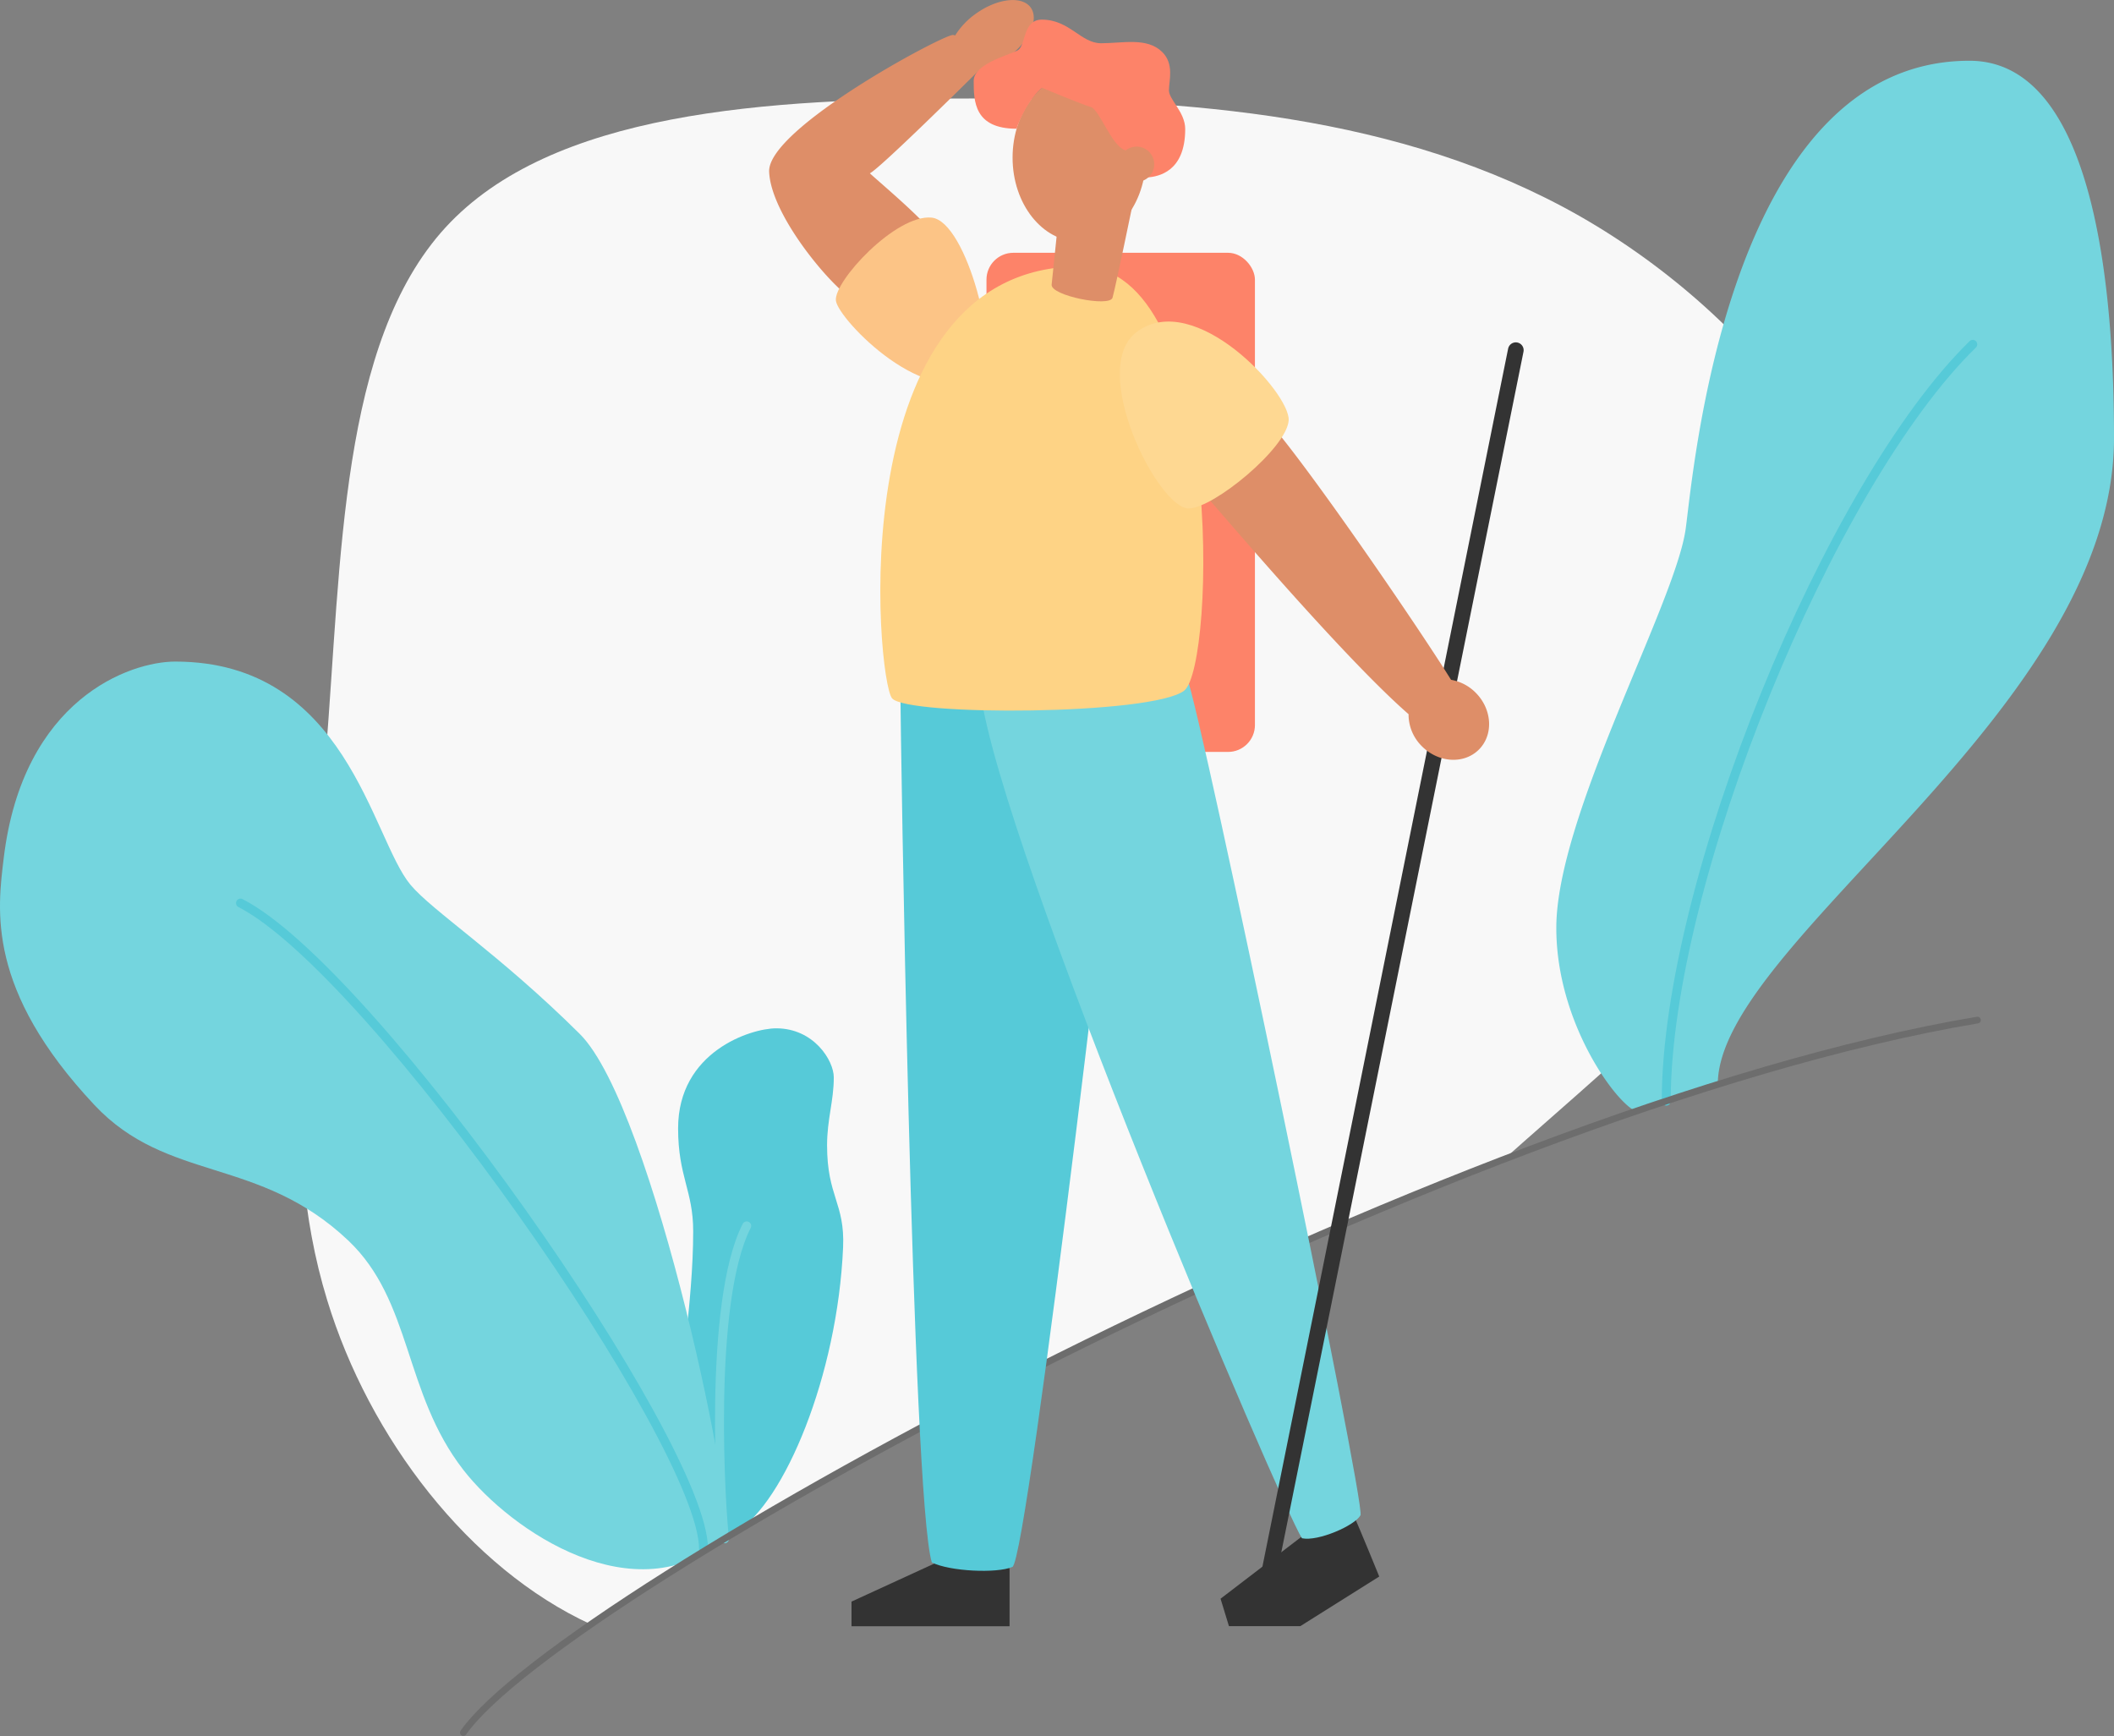 <svg xmlns="http://www.w3.org/2000/svg" viewBox="0 0 944.39 775.54"><rect x="0" y="0" width="944.39" height="775.54" fill="#808080" stroke="none"/><defs><style>.cls-1{fill:#f8f8f8;}.cls-2{fill:#74d5de;}.cls-12,.cls-3,.cls-5,.cls-6{fill:none;stroke-linecap:round;}.cls-3{stroke:#56cad8;}.cls-12,.cls-3,.cls-6{stroke-miterlimit:10;}.cls-3,.cls-5{stroke-width:4px;}.cls-4{fill:#56cad8;}.cls-5{stroke:#74d5de;stroke-linejoin:round;}.cls-6{stroke:#6d6d6d;stroke-width:3px;}.cls-7{fill:#fd8369;}.cls-8{fill:#333;}.cls-9{fill:#de8e68;}.cls-10{fill:#fcc486;}.cls-11{fill:#fed385;}.cls-12{stroke:#333;stroke-width:7px;}.cls-13{fill:#fed892;}</style></defs><title>hiker-man-colour</title><g id="Layer_2" data-name="Layer 2"><g id="vector"><path class="cls-1" d="M264,725.66C350.18,666,514.51,578.47,671.74,518q4.18-3.74,8.5-7.54c64.42-56.95,150.43-128,160.79-205.68,10.2-77.85-55.24-162.5-135.3-208.22C625.67,51,531,44.19,436.15,44S246.28,50.13,199,101.64C151.94,153,152.62,249.69,145.48,337.91s-22.26,168.11.68,242.9C164.91,642.36,209.56,700.68,264,725.66Z"/><path class="cls-2" d="M730.92,496.42c-8.35-2.86-35.67-39-35.67-81.89,0-49.83,52.71-144.15,57.72-177.75,3.19-21.37,17.58-209.64,126.86-209.64,59.59,0,64.56,116.51,64.56,168.62,0,121.73-177,225.42-177,288.65A270.49,270.49,0,0,1,730.92,496.42Z"/><path class="cls-3" d="M744.36,491.9c0-97.62,72.85-275.48,136.93-338.07"/><path class="cls-4" d="M323.68,687.41c-5.58-1.66-20.75-21-20.75-45.92,0-24,6.74-59,6.74-91.47,0-18.06-6.74-24.46-6.74-45.95,0-34.25,32.46-44.68,43.84-44.68,16.75,0,25.71,14.33,25.71,21.92,0,10.59-3,18.63-3,30.35,0,22.91,8,25.78,7.16,45.52-2.5,57.71-26.46,114.13-47.52,126.93Z"/><path class="cls-2" d="M323.68,687.41c6.84-5.9-31.46-192.5-64.68-225.52C222.86,426,193.15,407,183.34,395.22c-17.4-20.89-28.48-99.67-105.07-99.67-20.26,0-68,16.75-76.59,87.64-2.81,23.27-7.92,58.87,40.51,110.46,32.62,34.76,73.42,22.79,113.3,60.45,28.71,27.11,24.69,68,51.5,102.55C228.44,684.25,284.13,721.48,323.68,687.41Z"/><path class="cls-3" d="M314.28,691.86c0-46.83-147.73-258.19-206.84-288.42"/><path class="cls-5" d="M323.68,687.41c-1.47-11.1-7.67-105.4,9.9-139.76"/><path class="cls-6" d="M207,774c44.21-63.13,439.14-278.51,676.39-318.3"/><rect class="cls-7" x="440.69" y="112.93" width="119.93" height="222.98" rx="12" ry="12"/><path class="cls-8" d="M451,700.49v26H380.4v-11l43.74-20.09Z"/><path class="cls-8" d="M604.15,675.56c3.57,8,12,28.73,12,28.73l-35.23,22.15H549l-3.74-12.24,40.1-30.69Z"/><ellipse class="cls-9" cx="482.12" cy="70.41" rx="29.77" ry="37.54"/><path class="cls-9" d="M460.44,3.36C456.54-2,445.53-.79,435.85,6.18a33.84,33.84,0,0,0-9.16,9.67,2.68,2.68,0,0,0-1-.23c-4.7,0-82.83,41.79-82.09,61.07s26.95,50.2,36.1,56.13c0,0,41.29-19.28,39.07-25.47s-26-26-30.17-29.92c4.9-2.56,44.12-41.42,48.55-45.82A33.22,33.22,0,0,0,450,25.8C459.66,18.82,464.35,8.78,460.44,3.36Z"/><path class="cls-10" d="M438,166.65c9-7.24-5.9-67.95-21.87-69.44s-43.82,28.6-42.7,37.14S415.26,184.85,438,166.65Z"/><path class="cls-4" d="M402.27,312c0,10,5,356,14,386,8,4,29,5,36,2s51.67-382.52,51.67-399.18S402.27,312,402.27,312Z"/><path class="cls-2" d="M581.61,687.19c-9.55-15-133.9-306.28-143.65-378.1,10.21-7.91,86.19-20.52,92.34-6.16s80,369.39,77.47,374S588.79,688.73,581.61,687.19Z"/><path class="cls-11" d="M482.54,119c64.5,0,60.5,178.5,46.5,189.5S405.54,320,398.54,312,375,119,482.54,119Z"/><path class="cls-7" d="M529.47,57.66c0-7.61-7.27-13.1-7.27-17.32s2.49-11.78-3.08-17.19c-6.77-6.57-17.56-3.83-27.22-3.83-9.08,0-14.09-10.55-26.48-10.55-8.26,0-7.21,10.72-10.3,13.38-2.29,2-20.14,5.84-20.14,14,0,9.12.24,21.36,19.18,21.36,1.26-4.38,6-14,11.4-18.28,2.78,1.2,18,7.48,21.77,8.59s9.28,17.25,15.12,19.2,6.21,12.7,10.48,12.24S529.47,77,529.47,57.66Z"/><circle class="cls-9" cx="507.75" cy="73.37" r="7.87"/><path class="cls-9" d="M497,133c-1.26,4.35-27.71-.93-27.2-5.85l4.52-43.7,31.87,6.86S498.28,128.67,497,133Z"/><line class="cls-12" x1="677.16" y1="156.44" x2="565.31" y2="710.91"/><path class="cls-9" d="M659.22,309.44a20.39,20.39,0,0,0-11-5.75c-13.34-21.53-58.67-87.89-78.66-112-14.41,10.35-32,28.45-32,28.45,7.35,8.24,62.4,73.37,91.69,98.91a19.91,19.91,0,0,0,6,14.37c7.41,7.42,18.79,8.06,25.41,1.45S666.63,316.86,659.22,309.44Z"/><path class="cls-13" d="M507.87,148.25c25.87-19.23,68.52,27.27,67.82,39.5S542.21,227.1,531,227.13C517.31,227.15,485.85,164.62,507.87,148.25Z"/></g></g></svg>